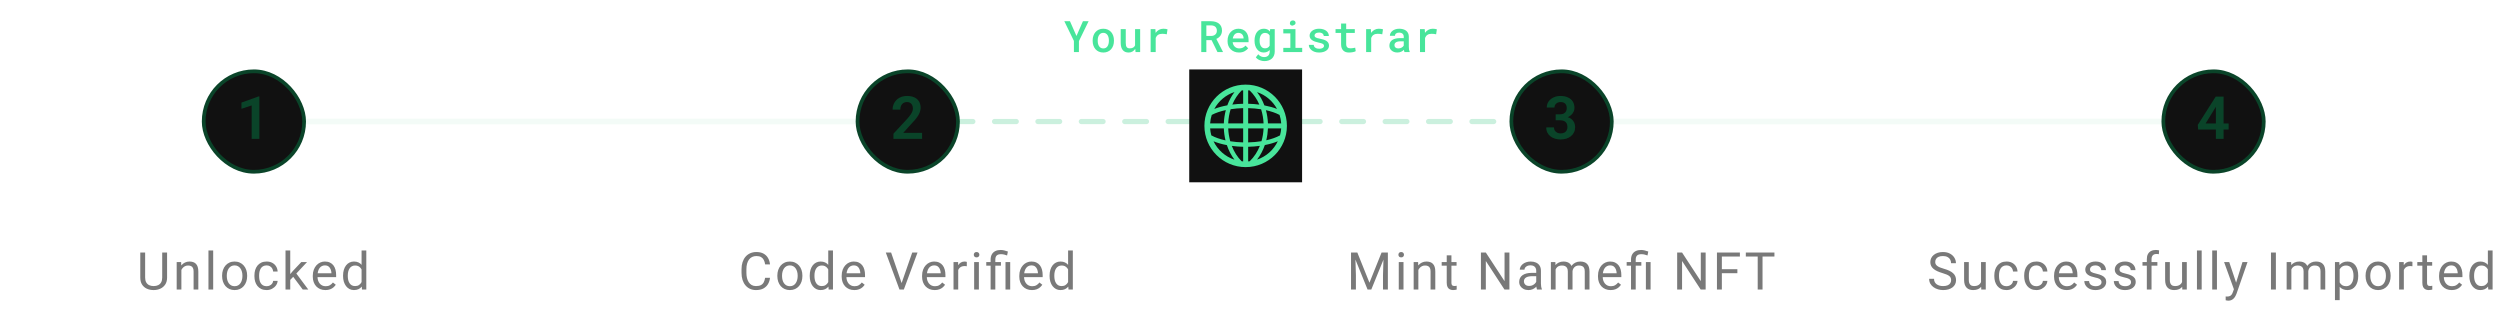<svg width="576" height="72" viewBox="0 0 576 72" fill="none" xmlns="http://www.w3.org/2000/svg">
<path opacity="0.2" d="M58.285 28H215.142" stroke="#C6EEDB" stroke-width="1.286" stroke-linecap="round"/>
<path opacity="0.9" d="M209.145 28H366.002" stroke="#C6EEDB" stroke-width="1.2" stroke-linecap="round" stroke-dasharray="5 5"/>
<path opacity="0.2" d="M360 28H516.857" stroke="#C6EEDB" stroke-width="1.286" stroke-linecap="round"/>
<rect x="46.929" y="16.429" width="23.143" height="23.143" rx="11.571" fill="#111111"/>
<rect x="46.929" y="16.429" width="23.143" height="23.143" rx="11.571" stroke="#0A4429" stroke-width="0.857"/>
<path d="M59.757 22.223V32H57.982V24.292L55.632 25.069V23.636L59.556 22.223H59.757Z" fill="#0A4429"/>
<path d="M37.371 58.183H38.496V63.955C38.496 64.595 38.353 65.128 38.068 65.554C37.783 65.98 37.404 66.3 36.932 66.515C36.463 66.726 35.953 66.832 35.402 66.832C34.824 66.832 34.301 66.726 33.832 66.515C33.367 66.3 32.998 65.98 32.725 65.554C32.455 65.128 32.32 64.595 32.32 63.955V58.183H33.44V63.955C33.44 64.4 33.522 64.767 33.685 65.056C33.85 65.345 34.078 65.56 34.371 65.701C34.668 65.841 35.012 65.912 35.402 65.912C35.797 65.912 36.141 65.841 36.434 65.701C36.73 65.56 36.961 65.345 37.125 65.056C37.289 64.767 37.371 64.4 37.371 63.955V58.183ZM41.791 61.728V66.714H40.707V60.374H41.733L41.791 61.728ZM41.534 63.304L41.082 63.287C41.086 62.853 41.151 62.453 41.276 62.085C41.401 61.714 41.577 61.392 41.803 61.119C42.03 60.845 42.299 60.634 42.612 60.486C42.928 60.334 43.278 60.257 43.66 60.257C43.973 60.257 44.254 60.3 44.504 60.386C44.754 60.468 44.967 60.601 45.143 60.785C45.323 60.968 45.459 61.206 45.553 61.499C45.647 61.789 45.694 62.142 45.694 62.56V66.714H44.604V62.548C44.604 62.216 44.555 61.951 44.457 61.752C44.36 61.548 44.217 61.402 44.03 61.312C43.842 61.218 43.612 61.171 43.338 61.171C43.069 61.171 42.823 61.228 42.6 61.341C42.381 61.455 42.192 61.611 42.032 61.81C41.875 62.009 41.752 62.238 41.663 62.496C41.577 62.749 41.534 63.019 41.534 63.304ZM49.118 57.714V66.714H48.028V57.714H49.118ZM51.171 63.615V63.48C51.171 63.023 51.237 62.599 51.37 62.209C51.503 61.814 51.694 61.472 51.944 61.183C52.194 60.89 52.497 60.664 52.853 60.503C53.208 60.339 53.607 60.257 54.048 60.257C54.493 60.257 54.894 60.339 55.249 60.503C55.609 60.664 55.913 60.89 56.163 61.183C56.417 61.472 56.611 61.814 56.743 62.209C56.876 62.599 56.943 63.023 56.943 63.48V63.615C56.943 64.072 56.876 64.496 56.743 64.886C56.611 65.277 56.417 65.619 56.163 65.912C55.913 66.201 55.611 66.427 55.255 66.591C54.904 66.751 54.505 66.832 54.06 66.832C53.614 66.832 53.214 66.751 52.859 66.591C52.503 66.427 52.198 66.201 51.944 65.912C51.694 65.619 51.503 65.277 51.37 64.886C51.237 64.496 51.171 64.072 51.171 63.615ZM52.255 63.48V63.615C52.255 63.931 52.292 64.23 52.366 64.511C52.441 64.789 52.552 65.035 52.7 65.249C52.853 65.464 53.042 65.634 53.269 65.759C53.495 65.88 53.759 65.941 54.06 65.941C54.357 65.941 54.616 65.88 54.839 65.759C55.066 65.634 55.253 65.464 55.402 65.249C55.55 65.035 55.661 64.789 55.736 64.511C55.814 64.23 55.853 63.931 55.853 63.615V63.48C55.853 63.167 55.814 62.873 55.736 62.595C55.661 62.314 55.548 62.066 55.396 61.851C55.247 61.632 55.06 61.46 54.833 61.335C54.611 61.21 54.349 61.148 54.048 61.148C53.751 61.148 53.489 61.21 53.263 61.335C53.04 61.46 52.853 61.632 52.7 61.851C52.552 62.066 52.441 62.314 52.366 62.595C52.292 62.873 52.255 63.167 52.255 63.48ZM61.439 65.941C61.697 65.941 61.935 65.888 62.154 65.783C62.373 65.677 62.552 65.533 62.693 65.349C62.834 65.162 62.914 64.949 62.933 64.71H63.965C63.945 65.085 63.818 65.435 63.584 65.759C63.353 66.08 63.05 66.339 62.675 66.539C62.3 66.734 61.888 66.832 61.439 66.832C60.962 66.832 60.547 66.748 60.191 66.58C59.84 66.412 59.547 66.181 59.312 65.888C59.082 65.595 58.908 65.259 58.791 64.88C58.677 64.498 58.621 64.093 58.621 63.667V63.421C58.621 62.996 58.677 62.593 58.791 62.214C58.908 61.831 59.082 61.494 59.312 61.201C59.547 60.908 59.84 60.677 60.191 60.509C60.547 60.341 60.962 60.257 61.439 60.257C61.935 60.257 62.369 60.359 62.74 60.562C63.111 60.761 63.402 61.035 63.613 61.382C63.828 61.726 63.945 62.117 63.965 62.554H62.933C62.914 62.292 62.84 62.056 62.711 61.845C62.586 61.634 62.414 61.466 62.195 61.341C61.98 61.212 61.728 61.148 61.439 61.148C61.107 61.148 60.828 61.214 60.601 61.347C60.379 61.476 60.201 61.652 60.068 61.874C59.939 62.093 59.845 62.337 59.787 62.607C59.732 62.873 59.705 63.144 59.705 63.421V63.667C59.705 63.945 59.732 64.218 59.787 64.488C59.841 64.757 59.933 65.001 60.062 65.22C60.195 65.439 60.373 65.615 60.595 65.748C60.822 65.876 61.103 65.941 61.439 65.941ZM66.873 57.714V66.714H65.783V57.714H66.873ZM70.746 60.374L67.981 63.334L66.434 64.939L66.346 63.785L67.453 62.46L69.422 60.374H70.746ZM69.756 66.714L67.494 63.691L68.057 62.724L71.033 66.714H69.756ZM74.979 66.832C74.537 66.832 74.137 66.757 73.778 66.609C73.422 66.457 73.116 66.244 72.858 65.97C72.604 65.697 72.409 65.373 72.272 64.998C72.135 64.623 72.067 64.212 72.067 63.767V63.521C72.067 63.005 72.143 62.546 72.295 62.144C72.448 61.738 72.655 61.394 72.916 61.113C73.178 60.831 73.475 60.619 73.807 60.474C74.139 60.33 74.483 60.257 74.838 60.257C75.291 60.257 75.682 60.335 76.01 60.492C76.342 60.648 76.614 60.867 76.825 61.148C77.035 61.425 77.192 61.753 77.293 62.132C77.395 62.507 77.446 62.917 77.446 63.363V63.849H72.711V62.964H76.362V62.882C76.346 62.601 76.287 62.328 76.186 62.062C76.088 61.796 75.932 61.578 75.717 61.406C75.502 61.234 75.209 61.148 74.838 61.148C74.592 61.148 74.366 61.201 74.159 61.306C73.952 61.408 73.774 61.56 73.625 61.763C73.477 61.966 73.362 62.214 73.28 62.507C73.198 62.8 73.157 63.138 73.157 63.521V63.767C73.157 64.068 73.198 64.351 73.28 64.617C73.366 64.878 73.489 65.109 73.649 65.308C73.813 65.507 74.01 65.664 74.241 65.777C74.475 65.89 74.741 65.947 75.037 65.947C75.42 65.947 75.745 65.869 76.01 65.712C76.276 65.556 76.508 65.347 76.707 65.085L77.364 65.607C77.227 65.814 77.053 66.011 76.842 66.199C76.631 66.386 76.371 66.539 76.063 66.656C75.758 66.773 75.397 66.832 74.979 66.832ZM83.307 65.484V57.714H84.397V66.714H83.401L83.307 65.484ZM79.042 63.615V63.492C79.042 63.007 79.1 62.568 79.218 62.173C79.339 61.775 79.509 61.433 79.727 61.148C79.95 60.863 80.214 60.644 80.518 60.492C80.827 60.335 81.171 60.257 81.55 60.257C81.948 60.257 82.296 60.328 82.593 60.468C82.893 60.605 83.147 60.806 83.354 61.072C83.565 61.334 83.731 61.65 83.852 62.021C83.973 62.392 84.057 62.812 84.104 63.281V63.82C84.061 64.285 83.977 64.703 83.852 65.074C83.731 65.445 83.565 65.761 83.354 66.023C83.147 66.285 82.893 66.486 82.593 66.626C82.292 66.763 81.94 66.832 81.538 66.832C81.167 66.832 80.827 66.751 80.518 66.591C80.214 66.431 79.95 66.207 79.727 65.918C79.509 65.628 79.339 65.289 79.218 64.898C79.1 64.503 79.042 64.076 79.042 63.615ZM80.132 63.492V63.615C80.132 63.931 80.163 64.228 80.225 64.505C80.292 64.783 80.393 65.027 80.53 65.238C80.667 65.449 80.841 65.615 81.052 65.736C81.263 65.853 81.514 65.912 81.807 65.912C82.167 65.912 82.462 65.835 82.692 65.683C82.927 65.531 83.114 65.33 83.255 65.08C83.395 64.83 83.505 64.558 83.583 64.265V62.853C83.536 62.638 83.468 62.431 83.378 62.232C83.292 62.029 83.178 61.849 83.038 61.693C82.901 61.533 82.731 61.406 82.528 61.312C82.329 61.218 82.093 61.171 81.819 61.171C81.522 61.171 81.266 61.234 81.052 61.359C80.841 61.48 80.667 61.648 80.53 61.863C80.393 62.074 80.292 62.32 80.225 62.601C80.163 62.878 80.132 63.175 80.132 63.492Z" fill="#797979"/>
<rect x="197.573" y="16.429" width="23.143" height="23.143" rx="11.571" fill="#111111"/>
<rect x="197.573" y="16.429" width="23.143" height="23.143" rx="11.571" stroke="#0A4429" stroke-width="0.857"/>
<path d="M212.45 30.607V32H205.848V30.808L209.015 27.386C209.345 27.011 209.607 26.685 209.799 26.409C209.991 26.132 210.127 25.882 210.207 25.659C210.292 25.431 210.334 25.214 210.334 25.009C210.334 24.71 210.281 24.449 210.174 24.225C210.066 23.998 209.91 23.821 209.705 23.696C209.504 23.571 209.256 23.509 208.961 23.509C208.636 23.509 208.357 23.585 208.124 23.737C207.897 23.884 207.723 24.089 207.602 24.353C207.486 24.616 207.428 24.917 207.428 25.257H205.653C205.653 24.681 205.787 24.156 206.055 23.683C206.323 23.205 206.707 22.824 207.207 22.538C207.707 22.252 208.301 22.109 208.988 22.109C209.658 22.109 210.225 22.221 210.689 22.444C211.153 22.663 211.506 22.975 211.747 23.382C211.988 23.788 212.109 24.272 212.109 24.835C212.109 25.147 212.057 25.455 211.955 25.759C211.852 26.062 211.707 26.364 211.52 26.663C211.336 26.958 211.118 27.257 210.863 27.56C210.609 27.864 210.325 28.174 210.013 28.491L208.111 30.607H212.45Z" fill="#0A4429"/>
<path d="M176.285 64.001H177.41C177.352 64.54 177.197 65.023 176.947 65.449C176.697 65.874 176.344 66.212 175.887 66.462C175.43 66.709 174.859 66.832 174.176 66.832C173.676 66.832 173.221 66.738 172.811 66.55C172.404 66.363 172.055 66.097 171.762 65.753C171.469 65.406 171.242 64.99 171.082 64.505C170.926 64.017 170.848 63.474 170.848 62.877V62.027C170.848 61.429 170.926 60.888 171.082 60.404C171.242 59.916 171.471 59.498 171.768 59.15C172.068 58.802 172.43 58.535 172.852 58.347C173.273 58.16 173.748 58.066 174.275 58.066C174.92 58.066 175.465 58.187 175.91 58.429C176.355 58.671 176.701 59.007 176.947 59.437C177.197 59.863 177.352 60.357 177.41 60.919H176.285C176.23 60.521 176.129 60.179 175.98 59.894C175.832 59.605 175.621 59.382 175.348 59.226C175.074 59.07 174.717 58.992 174.275 58.992C173.896 58.992 173.562 59.064 173.273 59.209C172.988 59.353 172.748 59.558 172.553 59.824C172.361 60.089 172.217 60.408 172.119 60.779C172.021 61.15 171.973 61.562 171.973 62.015V62.877C171.973 63.294 172.016 63.687 172.102 64.054C172.191 64.421 172.326 64.744 172.506 65.021C172.686 65.298 172.914 65.517 173.191 65.677C173.469 65.834 173.797 65.912 174.176 65.912C174.656 65.912 175.039 65.835 175.324 65.683C175.609 65.531 175.824 65.312 175.969 65.027C176.117 64.742 176.223 64.4 176.285 64.001ZM179.1 63.615V63.48C179.1 63.023 179.166 62.599 179.299 62.209C179.432 61.814 179.623 61.472 179.873 61.183C180.123 60.89 180.426 60.664 180.782 60.503C181.137 60.339 181.536 60.257 181.977 60.257C182.422 60.257 182.823 60.339 183.178 60.503C183.538 60.664 183.842 60.89 184.092 61.183C184.346 61.472 184.539 61.814 184.672 62.209C184.805 62.599 184.871 63.023 184.871 63.48V63.615C184.871 64.072 184.805 64.496 184.672 64.886C184.539 65.277 184.346 65.619 184.092 65.912C183.842 66.201 183.539 66.427 183.184 66.591C182.832 66.751 182.434 66.832 181.989 66.832C181.543 66.832 181.143 66.751 180.788 66.591C180.432 66.427 180.127 66.201 179.873 65.912C179.623 65.619 179.432 65.277 179.299 64.886C179.166 64.496 179.1 64.072 179.1 63.615ZM180.184 63.48V63.615C180.184 63.931 180.221 64.23 180.295 64.511C180.37 64.789 180.481 65.035 180.629 65.249C180.782 65.464 180.971 65.634 181.198 65.759C181.424 65.88 181.688 65.941 181.989 65.941C182.286 65.941 182.545 65.88 182.768 65.759C182.995 65.634 183.182 65.464 183.33 65.249C183.479 65.035 183.59 64.789 183.664 64.511C183.743 64.23 183.782 63.931 183.782 63.615V63.48C183.782 63.167 183.743 62.873 183.664 62.595C183.59 62.314 183.477 62.066 183.325 61.851C183.176 61.632 182.989 61.46 182.762 61.335C182.539 61.21 182.278 61.148 181.977 61.148C181.68 61.148 181.418 61.21 181.192 61.335C180.969 61.46 180.782 61.632 180.629 61.851C180.481 62.066 180.37 62.314 180.295 62.595C180.221 62.873 180.184 63.167 180.184 63.48ZM190.827 65.484V57.714H191.917V66.714H190.921L190.827 65.484ZM186.561 63.615V63.492C186.561 63.007 186.62 62.568 186.737 62.173C186.858 61.775 187.028 61.433 187.247 61.148C187.47 60.863 187.733 60.644 188.038 60.492C188.346 60.335 188.69 60.257 189.069 60.257C189.468 60.257 189.815 60.328 190.112 60.468C190.413 60.605 190.667 60.806 190.874 61.072C191.085 61.334 191.251 61.65 191.372 62.021C191.493 62.392 191.577 62.812 191.624 63.281V63.82C191.581 64.285 191.497 64.703 191.372 65.074C191.251 65.445 191.085 65.761 190.874 66.023C190.667 66.285 190.413 66.486 190.112 66.626C189.811 66.763 189.46 66.832 189.057 66.832C188.686 66.832 188.346 66.751 188.038 66.591C187.733 66.431 187.47 66.207 187.247 65.918C187.028 65.628 186.858 65.289 186.737 64.898C186.62 64.503 186.561 64.076 186.561 63.615ZM187.651 63.492V63.615C187.651 63.931 187.682 64.228 187.745 64.505C187.811 64.783 187.913 65.027 188.05 65.238C188.186 65.449 188.36 65.615 188.571 65.736C188.782 65.853 189.034 65.912 189.327 65.912C189.686 65.912 189.981 65.835 190.212 65.683C190.446 65.531 190.634 65.33 190.774 65.08C190.915 64.83 191.024 64.558 191.102 64.265V62.853C191.055 62.638 190.987 62.431 190.897 62.232C190.811 62.029 190.698 61.849 190.557 61.693C190.421 61.533 190.251 61.406 190.048 61.312C189.848 61.218 189.612 61.171 189.339 61.171C189.042 61.171 188.786 61.234 188.571 61.359C188.36 61.48 188.186 61.648 188.05 61.863C187.913 62.074 187.811 62.32 187.745 62.601C187.682 62.878 187.651 63.175 187.651 63.492ZM196.835 66.832C196.394 66.832 195.993 66.757 195.634 66.609C195.279 66.457 194.972 66.244 194.714 65.97C194.46 65.697 194.265 65.373 194.128 64.998C193.991 64.623 193.923 64.212 193.923 63.767V63.521C193.923 63.005 193.999 62.546 194.152 62.144C194.304 61.738 194.511 61.394 194.773 61.113C195.034 60.831 195.331 60.619 195.663 60.474C195.995 60.33 196.339 60.257 196.695 60.257C197.148 60.257 197.538 60.335 197.866 60.492C198.198 60.648 198.47 60.867 198.681 61.148C198.892 61.425 199.048 61.753 199.15 62.132C199.251 62.507 199.302 62.917 199.302 63.363V63.849H194.568V62.964H198.218V62.882C198.202 62.601 198.144 62.328 198.042 62.062C197.945 61.796 197.788 61.578 197.573 61.406C197.359 61.234 197.066 61.148 196.695 61.148C196.448 61.148 196.222 61.201 196.015 61.306C195.808 61.408 195.63 61.56 195.482 61.763C195.333 61.966 195.218 62.214 195.136 62.507C195.054 62.8 195.013 63.138 195.013 63.521V63.767C195.013 64.068 195.054 64.351 195.136 64.617C195.222 64.878 195.345 65.109 195.505 65.308C195.669 65.507 195.866 65.664 196.097 65.777C196.331 65.89 196.597 65.947 196.894 65.947C197.277 65.947 197.601 65.869 197.866 65.712C198.132 65.556 198.364 65.347 198.564 65.085L199.22 65.607C199.083 65.814 198.909 66.011 198.698 66.199C198.487 66.386 198.228 66.539 197.919 66.656C197.614 66.773 197.253 66.832 196.835 66.832ZM207.662 65.419L210.176 58.183H211.4L208.242 66.714H207.369L207.662 65.419ZM205.312 58.183L207.803 65.419L208.113 66.714H207.24L204.088 58.183H205.312ZM215.358 66.832C214.916 66.832 214.516 66.757 214.157 66.609C213.801 66.457 213.495 66.244 213.237 65.97C212.983 65.697 212.787 65.373 212.651 64.998C212.514 64.623 212.446 64.212 212.446 63.767V63.521C212.446 63.005 212.522 62.546 212.674 62.144C212.827 61.738 213.034 61.394 213.295 61.113C213.557 60.831 213.854 60.619 214.186 60.474C214.518 60.33 214.862 60.257 215.217 60.257C215.67 60.257 216.061 60.335 216.389 60.492C216.721 60.648 216.993 60.867 217.204 61.148C217.414 61.425 217.571 61.753 217.672 62.132C217.774 62.507 217.825 62.917 217.825 63.363V63.849H213.09V62.964H216.741V62.882C216.725 62.601 216.666 62.328 216.565 62.062C216.467 61.796 216.311 61.578 216.096 61.406C215.881 61.234 215.588 61.148 215.217 61.148C214.971 61.148 214.745 61.201 214.537 61.306C214.33 61.408 214.153 61.56 214.004 61.763C213.856 61.966 213.741 62.214 213.659 62.507C213.577 62.8 213.536 63.138 213.536 63.521V63.767C213.536 64.068 213.577 64.351 213.659 64.617C213.745 64.878 213.868 65.109 214.028 65.308C214.192 65.507 214.389 65.664 214.62 65.777C214.854 65.89 215.12 65.947 215.416 65.947C215.799 65.947 216.123 65.869 216.389 65.712C216.655 65.556 216.887 65.347 217.086 65.085L217.743 65.607C217.606 65.814 217.432 66.011 217.221 66.199C217.01 66.386 216.75 66.539 216.442 66.656C216.137 66.773 215.776 66.832 215.358 66.832ZM220.774 61.371V66.714H219.69V60.374H220.745L220.774 61.371ZM222.755 60.339L222.749 61.347C222.659 61.328 222.573 61.316 222.491 61.312C222.413 61.304 222.323 61.3 222.221 61.3C221.971 61.3 221.751 61.339 221.559 61.417C221.368 61.496 221.206 61.605 221.073 61.746C220.94 61.886 220.835 62.054 220.757 62.249C220.682 62.441 220.634 62.652 220.61 62.882L220.305 63.058C220.305 62.675 220.343 62.316 220.417 61.98C220.495 61.644 220.614 61.347 220.774 61.089C220.934 60.828 221.138 60.624 221.384 60.48C221.634 60.331 221.93 60.257 222.274 60.257C222.352 60.257 222.442 60.267 222.544 60.287C222.645 60.302 222.716 60.32 222.755 60.339ZM225.534 60.374V66.714H224.445V60.374H225.534ZM224.362 58.693C224.362 58.517 224.415 58.369 224.521 58.248C224.63 58.127 224.79 58.066 225.001 58.066C225.208 58.066 225.366 58.127 225.476 58.248C225.589 58.369 225.646 58.517 225.646 58.693C225.646 58.861 225.589 59.005 225.476 59.127C225.366 59.244 225.208 59.302 225.001 59.302C224.79 59.302 224.63 59.244 224.521 59.127C224.415 59.005 224.362 58.861 224.362 58.693ZM229.322 66.714H228.238V59.824C228.238 59.343 228.332 58.937 228.519 58.605C228.707 58.273 228.974 58.021 229.322 57.849C229.67 57.677 230.082 57.591 230.558 57.591C230.839 57.591 231.115 57.627 231.384 57.697C231.654 57.763 231.931 57.847 232.216 57.949L232.035 58.863C231.855 58.792 231.646 58.726 231.408 58.664C231.173 58.597 230.916 58.564 230.634 58.564C230.17 58.564 229.834 58.669 229.627 58.88C229.423 59.087 229.322 59.402 229.322 59.824V66.714ZM230.617 60.374V61.206H227.236V60.374H230.617ZM232.75 60.374V66.714H231.666V60.374H232.75ZM237.762 66.832C237.32 66.832 236.92 66.757 236.561 66.609C236.205 66.457 235.898 66.244 235.641 65.97C235.387 65.697 235.191 65.373 235.055 64.998C234.918 64.623 234.85 64.212 234.85 63.767V63.521C234.85 63.005 234.926 62.546 235.078 62.144C235.23 61.738 235.438 61.394 235.699 61.113C235.961 60.831 236.258 60.619 236.59 60.474C236.922 60.33 237.266 60.257 237.621 60.257C238.074 60.257 238.465 60.335 238.793 60.492C239.125 60.648 239.396 60.867 239.607 61.148C239.818 61.425 239.975 61.753 240.076 62.132C240.178 62.507 240.229 62.917 240.229 63.363V63.849H235.494V62.964H239.145V62.882C239.129 62.601 239.07 62.328 238.969 62.062C238.871 61.796 238.715 61.578 238.5 61.406C238.285 61.234 237.992 61.148 237.621 61.148C237.375 61.148 237.148 61.201 236.941 61.306C236.734 61.408 236.557 61.56 236.408 61.763C236.26 61.966 236.145 62.214 236.062 62.507C235.98 62.8 235.939 63.138 235.939 63.521V63.767C235.939 64.068 235.98 64.351 236.062 64.617C236.148 64.878 236.271 65.109 236.432 65.308C236.596 65.507 236.793 65.664 237.023 65.777C237.258 65.89 237.523 65.947 237.82 65.947C238.203 65.947 238.527 65.869 238.793 65.712C239.059 65.556 239.291 65.347 239.49 65.085L240.146 65.607C240.01 65.814 239.836 66.011 239.625 66.199C239.414 66.386 239.154 66.539 238.846 66.656C238.541 66.773 238.18 66.832 237.762 66.832ZM246.09 65.484V57.714H247.18V66.714H246.184L246.09 65.484ZM241.825 63.615V63.492C241.825 63.007 241.883 62.568 242 62.173C242.121 61.775 242.291 61.433 242.51 61.148C242.733 60.863 242.996 60.644 243.301 60.492C243.61 60.335 243.954 60.257 244.332 60.257C244.731 60.257 245.079 60.328 245.375 60.468C245.676 60.605 245.93 60.806 246.137 61.072C246.348 61.334 246.514 61.65 246.635 62.021C246.756 62.392 246.84 62.812 246.887 63.281V63.82C246.844 64.285 246.76 64.703 246.635 65.074C246.514 65.445 246.348 65.761 246.137 66.023C245.93 66.285 245.676 66.486 245.375 66.626C245.075 66.763 244.723 66.832 244.321 66.832C243.95 66.832 243.61 66.751 243.301 66.591C242.996 66.431 242.733 66.207 242.51 65.918C242.291 65.628 242.121 65.289 242 64.898C241.883 64.503 241.825 64.076 241.825 63.615ZM242.914 63.492V63.615C242.914 63.931 242.946 64.228 243.008 64.505C243.075 64.783 243.176 65.027 243.313 65.238C243.45 65.449 243.623 65.615 243.834 65.736C244.045 65.853 244.297 65.912 244.59 65.912C244.95 65.912 245.245 65.835 245.475 65.683C245.709 65.531 245.897 65.33 246.037 65.08C246.178 64.83 246.287 64.558 246.366 64.265V62.853C246.319 62.638 246.25 62.431 246.161 62.232C246.075 62.029 245.961 61.849 245.821 61.693C245.684 61.533 245.514 61.406 245.311 61.312C245.112 61.218 244.875 61.171 244.602 61.171C244.305 61.171 244.049 61.234 243.834 61.359C243.623 61.48 243.45 61.648 243.313 61.863C243.176 62.074 243.075 62.32 243.008 62.601C242.946 62.878 242.914 63.175 242.914 63.492Z" fill="#797979"/>
<rect x="348.214" y="16.429" width="23.143" height="23.143" rx="11.571" fill="#111111"/>
<rect x="348.214" y="16.429" width="23.143" height="23.143" rx="11.571" stroke="#0A4429" stroke-width="0.857"/>
<path d="M358.424 26.341H359.421C359.774 26.341 360.064 26.281 360.292 26.161C360.524 26.036 360.696 25.866 360.807 25.652C360.924 25.433 360.982 25.181 360.982 24.895C360.982 24.614 360.93 24.37 360.828 24.165C360.725 23.955 360.569 23.795 360.359 23.683C360.153 23.567 359.89 23.509 359.569 23.509C359.31 23.509 359.071 23.56 358.852 23.663C358.638 23.766 358.466 23.913 358.336 24.105C358.211 24.292 358.149 24.518 358.149 24.781H356.374C356.374 24.255 356.513 23.792 356.79 23.395C357.071 22.993 357.45 22.679 357.928 22.451C358.406 22.223 358.939 22.109 359.528 22.109C360.171 22.109 360.734 22.216 361.216 22.431C361.703 22.641 362.08 22.951 362.348 23.362C362.62 23.772 362.756 24.281 362.756 24.888C362.756 25.179 362.687 25.469 362.549 25.759C362.415 26.045 362.216 26.304 361.953 26.536C361.694 26.763 361.374 26.949 360.995 27.091C360.62 27.23 360.189 27.299 359.703 27.299H358.424V26.341ZM358.424 27.708V26.763H359.703C360.252 26.763 360.727 26.828 361.129 26.958C361.535 27.083 361.87 27.261 362.133 27.493C362.397 27.721 362.591 27.987 362.716 28.29C362.845 28.594 362.91 28.92 362.91 29.268C362.91 29.723 362.825 30.13 362.656 30.487C362.486 30.839 362.247 31.138 361.939 31.384C361.636 31.63 361.278 31.817 360.868 31.946C360.457 32.071 360.013 32.134 359.535 32.134C359.12 32.134 358.716 32.078 358.323 31.966C357.935 31.85 357.584 31.679 357.272 31.451C356.959 31.219 356.711 30.929 356.528 30.58C356.345 30.228 356.254 29.819 356.254 29.355H358.028C358.028 29.623 358.093 29.862 358.223 30.071C358.357 30.281 358.54 30.446 358.772 30.567C359.008 30.683 359.274 30.741 359.569 30.741C359.895 30.741 360.174 30.683 360.406 30.567C360.642 30.446 360.823 30.277 360.948 30.058C361.073 29.835 361.136 29.569 361.136 29.261C361.136 28.895 361.066 28.598 360.928 28.37C360.79 28.143 360.591 27.975 360.332 27.868C360.078 27.761 359.774 27.708 359.421 27.708H358.424Z" fill="#0A4429"/>
<path d="M311.633 58.183H312.729L315.523 65.138L318.312 58.183H319.414L315.945 66.714H315.09L311.633 58.183ZM311.275 58.183H312.242L312.4 63.386V66.714H311.275V58.183ZM318.799 58.183H319.766V66.714H318.641V63.386L318.799 58.183ZM323.366 60.374V66.714H322.276V60.374H323.366ZM322.194 58.693C322.194 58.517 322.246 58.369 322.352 58.248C322.461 58.127 322.621 58.066 322.832 58.066C323.039 58.066 323.198 58.127 323.307 58.248C323.42 58.369 323.477 58.517 323.477 58.693C323.477 58.861 323.42 59.005 323.307 59.127C323.198 59.244 323.039 59.302 322.832 59.302C322.621 59.302 322.461 59.244 322.352 59.127C322.246 59.005 322.194 58.861 322.194 58.693ZM326.79 61.728V66.714H325.706V60.374H326.731L326.79 61.728ZM326.532 63.304L326.081 63.287C326.085 62.853 326.149 62.453 326.274 62.085C326.399 61.714 326.575 61.392 326.802 61.119C327.028 60.845 327.298 60.634 327.61 60.486C327.927 60.334 328.276 60.257 328.659 60.257C328.971 60.257 329.253 60.3 329.503 60.386C329.753 60.468 329.966 60.601 330.141 60.785C330.321 60.968 330.458 61.206 330.552 61.499C330.645 61.789 330.692 62.142 330.692 62.56V66.714H329.602V62.548C329.602 62.216 329.554 61.951 329.456 61.752C329.358 61.548 329.216 61.402 329.028 61.312C328.841 61.218 328.61 61.171 328.337 61.171C328.067 61.171 327.821 61.228 327.598 61.341C327.38 61.455 327.19 61.611 327.03 61.81C326.874 62.009 326.751 62.238 326.661 62.496C326.575 62.749 326.532 63.019 326.532 63.304ZM335.593 60.374V61.206H332.165V60.374H335.593ZM333.325 58.834H334.409V65.144C334.409 65.359 334.443 65.521 334.509 65.63C334.575 65.74 334.661 65.812 334.767 65.847C334.872 65.882 334.986 65.9 335.107 65.9C335.196 65.9 335.29 65.892 335.388 65.876C335.489 65.857 335.566 65.841 335.616 65.83L335.622 66.714C335.536 66.742 335.423 66.767 335.282 66.79C335.146 66.818 334.98 66.832 334.784 66.832C334.519 66.832 334.275 66.779 334.052 66.673C333.829 66.568 333.652 66.392 333.519 66.146C333.39 65.896 333.325 65.56 333.325 65.138V58.834ZM347.768 58.183V66.714H346.631L342.336 60.134V66.714H341.205V58.183H342.336L346.648 64.781V58.183H347.768ZM353.946 65.63V62.367C353.946 62.117 353.895 61.9 353.793 61.716C353.696 61.529 353.547 61.384 353.348 61.283C353.149 61.181 352.903 61.13 352.61 61.13C352.336 61.13 352.096 61.177 351.889 61.271C351.686 61.365 351.526 61.488 351.409 61.64C351.295 61.792 351.239 61.956 351.239 62.132H350.155C350.155 61.906 350.213 61.681 350.33 61.459C350.448 61.236 350.616 61.035 350.834 60.855C351.057 60.671 351.323 60.527 351.631 60.421C351.944 60.312 352.291 60.257 352.674 60.257C353.135 60.257 353.541 60.335 353.893 60.492C354.248 60.648 354.526 60.884 354.725 61.201C354.928 61.513 355.03 61.906 355.03 62.378V65.332C355.03 65.543 355.047 65.767 355.082 66.005C355.121 66.244 355.178 66.449 355.252 66.621V66.714H354.121C354.067 66.589 354.024 66.423 353.993 66.216C353.961 66.005 353.946 65.81 353.946 65.63ZM354.133 62.871L354.145 63.632H353.049C352.741 63.632 352.465 63.658 352.223 63.709C351.981 63.755 351.778 63.828 351.614 63.925C351.45 64.023 351.325 64.146 351.239 64.294C351.153 64.439 351.11 64.609 351.11 64.804C351.11 65.003 351.155 65.185 351.245 65.349C351.334 65.513 351.469 65.644 351.649 65.742C351.832 65.835 352.057 65.882 352.323 65.882C352.655 65.882 352.948 65.812 353.202 65.671C353.455 65.531 353.657 65.359 353.805 65.156C353.957 64.953 354.039 64.755 354.051 64.564L354.514 65.085C354.487 65.249 354.412 65.431 354.291 65.63C354.17 65.83 354.008 66.021 353.805 66.205C353.606 66.384 353.368 66.535 353.09 66.656C352.817 66.773 352.508 66.832 352.164 66.832C351.735 66.832 351.358 66.748 351.034 66.58C350.713 66.412 350.463 66.187 350.284 65.906C350.108 65.621 350.02 65.302 350.02 64.951C350.02 64.611 350.086 64.312 350.219 64.054C350.352 63.792 350.543 63.576 350.793 63.404C351.043 63.228 351.344 63.095 351.696 63.005C352.047 62.916 352.44 62.871 352.873 62.871H354.133ZM358.413 61.634V66.714H357.323V60.374H358.354L358.413 61.634ZM358.19 63.304L357.686 63.287C357.69 62.853 357.747 62.453 357.856 62.085C357.966 61.714 358.128 61.392 358.343 61.119C358.557 60.845 358.825 60.634 359.145 60.486C359.466 60.334 359.837 60.257 360.259 60.257C360.555 60.257 360.829 60.3 361.079 60.386C361.329 60.468 361.546 60.599 361.729 60.779C361.913 60.959 362.055 61.189 362.157 61.47C362.259 61.752 362.309 62.091 362.309 62.49V66.714H361.225V62.542C361.225 62.21 361.169 61.945 361.055 61.746C360.946 61.546 360.79 61.402 360.587 61.312C360.384 61.218 360.145 61.171 359.872 61.171C359.552 61.171 359.284 61.228 359.069 61.341C358.854 61.455 358.682 61.611 358.554 61.81C358.425 62.009 358.331 62.238 358.272 62.496C358.218 62.749 358.19 63.019 358.19 63.304ZM362.298 62.706L361.571 62.929C361.575 62.581 361.632 62.248 361.741 61.927C361.854 61.607 362.016 61.322 362.227 61.072C362.442 60.822 362.706 60.624 363.018 60.48C363.331 60.331 363.688 60.257 364.091 60.257C364.43 60.257 364.731 60.302 364.993 60.392C365.259 60.482 365.481 60.621 365.661 60.808C365.845 60.992 365.983 61.228 366.077 61.517C366.171 61.806 366.218 62.15 366.218 62.548V66.714H365.128V62.537C365.128 62.181 365.071 61.906 364.958 61.71C364.848 61.511 364.692 61.373 364.489 61.294C364.29 61.212 364.052 61.171 363.774 61.171C363.536 61.171 363.325 61.212 363.141 61.294C362.958 61.377 362.804 61.49 362.679 61.634C362.554 61.775 362.458 61.937 362.391 62.121C362.329 62.304 362.298 62.499 362.298 62.706ZM371.089 66.832C370.648 66.832 370.247 66.757 369.888 66.609C369.532 66.457 369.226 66.244 368.968 65.97C368.714 65.697 368.519 65.373 368.382 64.998C368.245 64.623 368.177 64.212 368.177 63.767V63.521C368.177 63.005 368.253 62.546 368.405 62.144C368.558 61.738 368.765 61.394 369.027 61.113C369.288 60.831 369.585 60.619 369.917 60.474C370.249 60.33 370.593 60.257 370.948 60.257C371.402 60.257 371.792 60.335 372.12 60.492C372.452 60.648 372.724 60.867 372.935 61.148C373.146 61.425 373.302 61.753 373.404 62.132C373.505 62.507 373.556 62.917 373.556 63.363V63.849H368.821V62.964H372.472V62.882C372.456 62.601 372.398 62.328 372.296 62.062C372.198 61.796 372.042 61.578 371.827 61.406C371.612 61.234 371.32 61.148 370.948 61.148C370.702 61.148 370.476 61.201 370.269 61.306C370.062 61.408 369.884 61.56 369.736 61.763C369.587 61.966 369.472 62.214 369.39 62.507C369.308 62.8 369.267 63.138 369.267 63.521V63.767C369.267 64.068 369.308 64.351 369.39 64.617C369.476 64.878 369.599 65.109 369.759 65.308C369.923 65.507 370.12 65.664 370.351 65.777C370.585 65.89 370.851 65.947 371.148 65.947C371.53 65.947 371.855 65.869 372.12 65.712C372.386 65.556 372.618 65.347 372.818 65.085L373.474 65.607C373.337 65.814 373.163 66.011 372.952 66.199C372.741 66.386 372.482 66.539 372.173 66.656C371.868 66.773 371.507 66.832 371.089 66.832ZM376.869 66.714H375.785V59.824C375.785 59.343 375.879 58.937 376.066 58.605C376.254 58.273 376.521 58.021 376.869 57.849C377.216 57.677 377.629 57.591 378.105 57.591C378.386 57.591 378.662 57.627 378.931 57.697C379.201 57.763 379.478 57.847 379.763 57.949L379.582 58.863C379.402 58.792 379.193 58.726 378.955 58.664C378.72 58.597 378.463 58.564 378.181 58.564C377.716 58.564 377.38 58.669 377.173 58.88C376.97 59.087 376.869 59.402 376.869 59.824V66.714ZM378.164 60.374V61.206H374.783V60.374H378.164ZM380.296 60.374V66.714H379.213V60.374H380.296ZM392.981 58.183V66.714H391.844L387.549 60.134V66.714H386.418V58.183H387.549L391.862 64.781V58.183H392.981ZM396.716 58.183V66.714H395.585V58.183H396.716ZM400.29 62.021V62.947H396.47V62.021H400.29ZM400.87 58.183V59.109H396.47V58.183H400.87ZM406.087 58.183V66.714H404.974V58.183H406.087ZM408.829 58.183V59.109H402.238V58.183H408.829Z" fill="#797979"/>
<rect x="498.429" y="16.429" width="23.143" height="23.143" rx="11.571" fill="#111111"/>
<rect x="498.429" y="16.429" width="23.143" height="23.143" rx="11.571" stroke="#0A4429" stroke-width="0.857"/>
<path d="M513.473 28.444V29.837H506.449L506.375 28.766L510.507 22.25H511.92L510.393 24.841L508.176 28.444H513.473ZM512.315 22.25V32H510.54V22.25H512.315Z" fill="#0A4429"/>
<path d="M449.537 64.558C449.537 64.359 449.506 64.183 449.443 64.031C449.385 63.874 449.279 63.734 449.127 63.609C448.979 63.484 448.771 63.365 448.506 63.252C448.244 63.138 447.912 63.023 447.51 62.906C447.088 62.781 446.707 62.642 446.367 62.49C446.027 62.334 445.736 62.156 445.494 61.956C445.252 61.757 445.066 61.529 444.938 61.271C444.809 61.013 444.744 60.718 444.744 60.386C444.744 60.054 444.812 59.748 444.949 59.466C445.086 59.185 445.281 58.941 445.535 58.734C445.793 58.523 446.1 58.359 446.455 58.242C446.811 58.124 447.207 58.066 447.645 58.066C448.285 58.066 448.828 58.189 449.273 58.435C449.723 58.677 450.064 58.996 450.299 59.39C450.533 59.781 450.65 60.199 450.65 60.644H449.525C449.525 60.324 449.457 60.041 449.32 59.794C449.184 59.544 448.977 59.349 448.699 59.209C448.422 59.064 448.07 58.992 447.645 58.992C447.242 58.992 446.91 59.052 446.648 59.173C446.387 59.294 446.191 59.459 446.062 59.666C445.938 59.873 445.875 60.109 445.875 60.374C445.875 60.554 445.912 60.718 445.986 60.867C446.064 61.011 446.184 61.146 446.344 61.271C446.508 61.396 446.715 61.511 446.965 61.617C447.219 61.722 447.521 61.824 447.873 61.921C448.357 62.058 448.775 62.21 449.127 62.378C449.479 62.546 449.768 62.736 449.994 62.947C450.225 63.154 450.395 63.39 450.504 63.656C450.617 63.917 450.674 64.214 450.674 64.546C450.674 64.894 450.604 65.209 450.463 65.49C450.322 65.771 450.121 66.011 449.859 66.21C449.598 66.41 449.283 66.564 448.916 66.673C448.553 66.779 448.146 66.832 447.697 66.832C447.303 66.832 446.914 66.777 446.531 66.668C446.152 66.558 445.807 66.394 445.494 66.175C445.186 65.957 444.938 65.687 444.75 65.367C444.566 65.043 444.475 64.668 444.475 64.242H445.6C445.6 64.535 445.656 64.787 445.77 64.998C445.883 65.205 446.037 65.376 446.232 65.513C446.432 65.65 446.656 65.751 446.906 65.818C447.16 65.88 447.424 65.912 447.697 65.912C448.092 65.912 448.426 65.857 448.699 65.748C448.973 65.638 449.18 65.482 449.32 65.279C449.465 65.076 449.537 64.835 449.537 64.558ZM456.43 65.249V60.374H457.52V66.714H456.483L456.43 65.249ZM456.635 63.914L457.086 63.902C457.086 64.324 457.041 64.714 456.952 65.074C456.866 65.429 456.725 65.738 456.53 65.999C456.334 66.261 456.079 66.466 455.762 66.615C455.446 66.759 455.061 66.832 454.608 66.832C454.299 66.832 454.016 66.787 453.758 66.697C453.504 66.607 453.286 66.468 453.102 66.281C452.918 66.093 452.776 65.849 452.674 65.548C452.577 65.248 452.528 64.886 452.528 64.464V60.374H453.612V64.476C453.612 64.761 453.643 64.998 453.705 65.185C453.772 65.369 453.86 65.515 453.969 65.624C454.082 65.73 454.207 65.804 454.344 65.847C454.485 65.89 454.629 65.912 454.778 65.912C455.239 65.912 455.604 65.824 455.873 65.648C456.143 65.468 456.336 65.228 456.454 64.927C456.575 64.623 456.635 64.285 456.635 63.914ZM462.309 65.941C462.567 65.941 462.805 65.888 463.024 65.783C463.243 65.677 463.423 65.533 463.563 65.349C463.704 65.162 463.784 64.949 463.804 64.71H464.835C464.815 65.085 464.688 65.435 464.454 65.759C464.223 66.08 463.921 66.339 463.546 66.539C463.171 66.734 462.759 66.832 462.309 66.832C461.833 66.832 461.417 66.748 461.061 66.58C460.71 66.412 460.417 66.181 460.182 65.888C459.952 65.595 459.778 65.259 459.661 64.88C459.548 64.498 459.491 64.093 459.491 63.667V63.421C459.491 62.996 459.548 62.593 459.661 62.214C459.778 61.831 459.952 61.494 460.182 61.201C460.417 60.908 460.71 60.677 461.061 60.509C461.417 60.341 461.833 60.257 462.309 60.257C462.805 60.257 463.239 60.359 463.61 60.562C463.981 60.761 464.272 61.035 464.483 61.382C464.698 61.726 464.815 62.117 464.835 62.554H463.804C463.784 62.292 463.71 62.056 463.581 61.845C463.456 61.634 463.284 61.466 463.065 61.341C462.85 61.212 462.598 61.148 462.309 61.148C461.977 61.148 461.698 61.214 461.471 61.347C461.249 61.476 461.071 61.652 460.938 61.874C460.809 62.093 460.716 62.337 460.657 62.607C460.602 62.873 460.575 63.144 460.575 63.421V63.667C460.575 63.945 460.602 64.218 460.657 64.488C460.712 64.757 460.804 65.001 460.932 65.22C461.065 65.439 461.243 65.615 461.466 65.748C461.692 65.876 461.973 65.941 462.309 65.941ZM469.191 65.941C469.448 65.941 469.687 65.888 469.905 65.783C470.124 65.677 470.304 65.533 470.445 65.349C470.585 65.162 470.665 64.949 470.685 64.71H471.716C471.696 65.085 471.57 65.435 471.335 65.759C471.105 66.08 470.802 66.339 470.427 66.539C470.052 66.734 469.64 66.832 469.191 66.832C468.714 66.832 468.298 66.748 467.943 66.58C467.591 66.412 467.298 66.181 467.064 65.888C466.833 65.595 466.659 65.259 466.542 64.88C466.429 64.498 466.372 64.093 466.372 63.667V63.421C466.372 62.996 466.429 62.593 466.542 62.214C466.659 61.831 466.833 61.494 467.064 61.201C467.298 60.908 467.591 60.677 467.943 60.509C468.298 60.341 468.714 60.257 469.191 60.257C469.687 60.257 470.12 60.359 470.491 60.562C470.862 60.761 471.154 61.035 471.364 61.382C471.579 61.726 471.696 62.117 471.716 62.554H470.685C470.665 62.292 470.591 62.056 470.462 61.845C470.337 61.634 470.165 61.466 469.946 61.341C469.732 61.212 469.48 61.148 469.191 61.148C468.859 61.148 468.579 61.214 468.353 61.347C468.13 61.476 467.952 61.652 467.82 61.874C467.691 62.093 467.597 62.337 467.538 62.607C467.484 62.873 467.456 63.144 467.456 63.421V63.667C467.456 63.945 467.484 64.218 467.538 64.488C467.593 64.757 467.685 65.001 467.814 65.22C467.946 65.439 468.124 65.615 468.347 65.748C468.573 65.876 468.855 65.941 469.191 65.941ZM476.166 66.832C475.724 66.832 475.324 66.757 474.964 66.609C474.609 66.457 474.302 66.244 474.045 65.97C473.791 65.697 473.595 65.373 473.459 64.998C473.322 64.623 473.254 64.212 473.254 63.767V63.521C473.254 63.005 473.33 62.546 473.482 62.144C473.634 61.738 473.841 61.394 474.103 61.113C474.365 60.831 474.662 60.619 474.994 60.474C475.326 60.33 475.67 60.257 476.025 60.257C476.478 60.257 476.869 60.335 477.197 60.492C477.529 60.648 477.8 60.867 478.011 61.148C478.222 61.425 478.379 61.753 478.48 62.132C478.582 62.507 478.632 62.917 478.632 63.363V63.849H473.898V62.964H477.548V62.882C477.533 62.601 477.474 62.328 477.373 62.062C477.275 61.796 477.119 61.578 476.904 61.406C476.689 61.234 476.396 61.148 476.025 61.148C475.779 61.148 475.552 61.201 475.345 61.306C475.138 61.408 474.961 61.56 474.812 61.763C474.664 61.966 474.548 62.214 474.466 62.507C474.384 62.8 474.343 63.138 474.343 63.521V63.767C474.343 64.068 474.384 64.351 474.466 64.617C474.552 64.878 474.675 65.109 474.836 65.308C475 65.507 475.197 65.664 475.427 65.777C475.662 65.89 475.927 65.947 476.224 65.947C476.607 65.947 476.931 65.869 477.197 65.712C477.462 65.556 477.695 65.347 477.894 65.085L478.55 65.607C478.414 65.814 478.24 66.011 478.029 66.199C477.818 66.386 477.558 66.539 477.25 66.656C476.945 66.773 476.584 66.832 476.166 66.832ZM484.189 65.033C484.189 64.876 484.154 64.732 484.084 64.599C484.018 64.462 483.879 64.339 483.668 64.23C483.461 64.117 483.148 64.019 482.73 63.937C482.379 63.863 482.061 63.775 481.775 63.673C481.494 63.572 481.254 63.449 481.055 63.304C480.859 63.16 480.709 62.99 480.604 62.794C480.498 62.599 480.445 62.371 480.445 62.109C480.445 61.859 480.5 61.623 480.609 61.4C480.723 61.177 480.881 60.98 481.084 60.808C481.291 60.636 481.539 60.502 481.828 60.404C482.117 60.306 482.439 60.257 482.795 60.257C483.303 60.257 483.736 60.347 484.096 60.527C484.455 60.706 484.73 60.947 484.922 61.248C485.113 61.544 485.209 61.874 485.209 62.238H484.125C484.125 62.062 484.072 61.892 483.967 61.728C483.865 61.56 483.715 61.421 483.516 61.312C483.32 61.203 483.08 61.148 482.795 61.148C482.494 61.148 482.25 61.195 482.062 61.289C481.879 61.378 481.744 61.494 481.658 61.634C481.576 61.775 481.535 61.923 481.535 62.08C481.535 62.197 481.555 62.302 481.594 62.396C481.637 62.486 481.711 62.57 481.816 62.648C481.922 62.722 482.07 62.792 482.262 62.859C482.453 62.925 482.697 62.992 482.994 63.058C483.514 63.175 483.941 63.316 484.277 63.48C484.613 63.644 484.863 63.845 485.027 64.084C485.191 64.322 485.273 64.611 485.273 64.951C485.273 65.228 485.215 65.482 485.098 65.712C484.984 65.943 484.818 66.142 484.6 66.31C484.385 66.474 484.127 66.603 483.826 66.697C483.529 66.787 483.195 66.832 482.824 66.832C482.266 66.832 481.793 66.732 481.406 66.533C481.02 66.334 480.727 66.076 480.527 65.759C480.328 65.443 480.229 65.109 480.229 64.757H481.318C481.334 65.054 481.42 65.29 481.576 65.466C481.732 65.638 481.924 65.761 482.15 65.835C482.377 65.906 482.602 65.941 482.824 65.941C483.121 65.941 483.369 65.902 483.568 65.824C483.771 65.746 483.926 65.638 484.031 65.501C484.137 65.365 484.189 65.209 484.189 65.033ZM490.989 65.033C490.989 64.876 490.954 64.732 490.883 64.599C490.817 64.462 490.678 64.339 490.467 64.23C490.26 64.117 489.948 64.019 489.53 63.937C489.178 63.863 488.86 63.775 488.575 63.673C488.293 63.572 488.053 63.449 487.854 63.304C487.659 63.16 487.508 62.99 487.403 62.794C487.297 62.599 487.245 62.371 487.245 62.109C487.245 61.859 487.299 61.623 487.409 61.4C487.522 61.177 487.68 60.98 487.883 60.808C488.09 60.636 488.338 60.502 488.627 60.404C488.916 60.306 489.239 60.257 489.594 60.257C490.102 60.257 490.536 60.347 490.895 60.527C491.254 60.706 491.53 60.947 491.721 61.248C491.912 61.544 492.008 61.874 492.008 62.238H490.924C490.924 62.062 490.871 61.892 490.766 61.728C490.664 61.56 490.514 61.421 490.315 61.312C490.12 61.203 489.879 61.148 489.594 61.148C489.293 61.148 489.049 61.195 488.862 61.289C488.678 61.378 488.543 61.494 488.457 61.634C488.375 61.775 488.334 61.923 488.334 62.08C488.334 62.197 488.354 62.302 488.393 62.396C488.436 62.486 488.51 62.57 488.616 62.648C488.721 62.722 488.87 62.792 489.061 62.859C489.252 62.925 489.496 62.992 489.793 63.058C490.313 63.175 490.741 63.316 491.077 63.48C491.412 63.644 491.662 63.845 491.827 64.084C491.991 64.322 492.073 64.611 492.073 64.951C492.073 65.228 492.014 65.482 491.897 65.712C491.784 65.943 491.618 66.142 491.399 66.31C491.184 66.474 490.926 66.603 490.625 66.697C490.329 66.787 489.995 66.832 489.623 66.832C489.065 66.832 488.592 66.732 488.205 66.533C487.819 66.334 487.526 66.076 487.327 65.759C487.127 65.443 487.028 65.109 487.028 64.757H488.118C488.133 65.054 488.219 65.29 488.375 65.466C488.532 65.638 488.723 65.761 488.95 65.835C489.176 65.906 489.401 65.941 489.623 65.941C489.92 65.941 490.168 65.902 490.368 65.824C490.571 65.746 490.725 65.638 490.83 65.501C490.936 65.365 490.989 65.209 490.989 65.033ZM495.714 66.714H494.63V59.706C494.63 59.249 494.712 58.865 494.876 58.552C495.044 58.236 495.284 57.998 495.596 57.837C495.909 57.673 496.28 57.591 496.71 57.591C496.835 57.591 496.96 57.599 497.085 57.615C497.214 57.63 497.339 57.654 497.46 57.685L497.401 58.57C497.319 58.55 497.225 58.537 497.12 58.529C497.018 58.521 496.917 58.517 496.815 58.517C496.585 58.517 496.386 58.564 496.218 58.658C496.054 58.748 495.929 58.88 495.843 59.056C495.757 59.232 495.714 59.449 495.714 59.706V66.714ZM497.061 60.374V61.206H493.628V60.374H497.061ZM502.747 65.249V60.374H503.837V66.714H502.8L502.747 65.249ZM502.952 63.914L503.404 63.902C503.404 64.324 503.359 64.714 503.269 65.074C503.183 65.429 503.042 65.738 502.847 65.999C502.652 66.261 502.396 66.466 502.079 66.615C501.763 66.759 501.378 66.832 500.925 66.832C500.616 66.832 500.333 66.787 500.075 66.697C499.821 66.607 499.603 66.468 499.419 66.281C499.236 66.093 499.093 65.849 498.991 65.548C498.894 65.248 498.845 64.886 498.845 64.464V60.374H499.929V64.476C499.929 64.761 499.96 64.998 500.023 65.185C500.089 65.369 500.177 65.515 500.286 65.624C500.4 65.73 500.525 65.804 500.661 65.847C500.802 65.89 500.946 65.912 501.095 65.912C501.556 65.912 501.921 65.824 502.191 65.648C502.46 65.468 502.654 65.228 502.771 64.927C502.892 64.623 502.952 64.285 502.952 63.914ZM507.267 57.714V66.714H506.177V57.714H507.267ZM510.785 57.714V66.714H509.695V57.714H510.785ZM514.907 66.058L516.67 60.374H517.83L515.287 67.693C515.229 67.849 515.151 68.017 515.053 68.197C514.959 68.38 514.838 68.554 514.69 68.718C514.541 68.882 514.362 69.015 514.151 69.117C513.944 69.222 513.696 69.275 513.407 69.275C513.321 69.275 513.211 69.263 513.079 69.24C512.946 69.216 512.852 69.197 512.797 69.181L512.791 68.302C512.823 68.306 512.871 68.31 512.938 68.314C513.008 68.322 513.057 68.326 513.084 68.326C513.33 68.326 513.539 68.293 513.711 68.226C513.883 68.164 514.028 68.056 514.145 67.904C514.266 67.755 514.37 67.55 514.455 67.289L514.907 66.058ZM513.612 60.374L515.258 65.296L515.539 66.439L514.76 66.837L512.428 60.374H513.612ZM524.363 58.183V66.714H523.232V58.183H524.363ZM527.933 61.634V66.714H526.843V60.374H527.875L527.933 61.634ZM527.711 63.304L527.207 63.287C527.211 62.853 527.267 62.453 527.377 62.085C527.486 61.714 527.648 61.392 527.863 61.119C528.078 60.845 528.345 60.634 528.666 60.486C528.986 60.334 529.357 60.257 529.779 60.257C530.076 60.257 530.349 60.3 530.599 60.386C530.849 60.468 531.066 60.599 531.25 60.779C531.433 60.959 531.576 61.189 531.677 61.47C531.779 61.752 531.83 62.091 531.83 62.49V66.714H530.746V62.542C530.746 62.21 530.689 61.945 530.576 61.746C530.466 61.546 530.31 61.402 530.107 61.312C529.904 61.218 529.666 61.171 529.392 61.171C529.072 61.171 528.804 61.228 528.589 61.341C528.375 61.455 528.203 61.611 528.074 61.81C527.945 62.009 527.851 62.238 527.793 62.496C527.738 62.749 527.711 63.019 527.711 63.304ZM531.818 62.706L531.091 62.929C531.095 62.581 531.152 62.248 531.261 61.927C531.375 61.607 531.537 61.322 531.748 61.072C531.963 60.822 532.226 60.624 532.539 60.48C532.851 60.331 533.209 60.257 533.611 60.257C533.951 60.257 534.252 60.302 534.513 60.392C534.779 60.482 535.002 60.621 535.181 60.808C535.365 60.992 535.504 61.228 535.597 61.517C535.691 61.806 535.738 62.15 535.738 62.548V66.714H534.648V62.537C534.648 62.181 534.591 61.906 534.478 61.71C534.369 61.511 534.213 61.373 534.009 61.294C533.81 61.212 533.572 61.171 533.295 61.171C533.056 61.171 532.845 61.212 532.662 61.294C532.478 61.377 532.324 61.49 532.199 61.634C532.074 61.775 531.978 61.937 531.912 62.121C531.849 62.304 531.818 62.499 531.818 62.706ZM539.062 61.593V69.152H537.973V60.374H538.969L539.062 61.593ZM543.334 63.492V63.615C543.334 64.076 543.279 64.503 543.17 64.898C543.061 65.289 542.9 65.628 542.689 65.918C542.482 66.207 542.227 66.431 541.922 66.591C541.617 66.751 541.268 66.832 540.873 66.832C540.471 66.832 540.115 66.765 539.807 66.632C539.498 66.499 539.236 66.306 539.021 66.052C538.807 65.798 538.635 65.494 538.506 65.138C538.381 64.783 538.295 64.382 538.248 63.937V63.281C538.295 62.812 538.383 62.392 538.512 62.021C538.641 61.65 538.811 61.334 539.021 61.072C539.236 60.806 539.496 60.605 539.801 60.468C540.105 60.328 540.457 60.257 540.855 60.257C541.254 60.257 541.607 60.335 541.916 60.492C542.225 60.644 542.484 60.863 542.695 61.148C542.906 61.433 543.064 61.775 543.17 62.173C543.279 62.568 543.334 63.007 543.334 63.492ZM542.244 63.615V63.492C542.244 63.175 542.211 62.878 542.145 62.601C542.078 62.32 541.975 62.074 541.834 61.863C541.697 61.648 541.521 61.48 541.307 61.359C541.092 61.234 540.836 61.171 540.539 61.171C540.266 61.171 540.027 61.218 539.824 61.312C539.625 61.406 539.455 61.533 539.314 61.693C539.174 61.849 539.059 62.029 538.969 62.232C538.883 62.431 538.818 62.638 538.775 62.853V64.371C538.854 64.644 538.963 64.902 539.104 65.144C539.244 65.382 539.432 65.576 539.666 65.724C539.9 65.869 540.195 65.941 540.551 65.941C540.844 65.941 541.096 65.88 541.307 65.759C541.521 65.634 541.697 65.464 541.834 65.249C541.975 65.035 542.078 64.789 542.145 64.511C542.211 64.23 542.244 63.931 542.244 63.615ZM545.03 63.615V63.48C545.03 63.023 545.096 62.599 545.229 62.209C545.362 61.814 545.553 61.472 545.803 61.183C546.053 60.89 546.356 60.664 546.711 60.503C547.067 60.339 547.465 60.257 547.907 60.257C548.352 60.257 548.752 60.339 549.108 60.503C549.467 60.664 549.772 60.89 550.022 61.183C550.276 61.472 550.469 61.814 550.602 62.209C550.735 62.599 550.801 63.023 550.801 63.48V63.615C550.801 64.072 550.735 64.496 550.602 64.886C550.469 65.277 550.276 65.619 550.022 65.912C549.772 66.201 549.469 66.427 549.114 66.591C548.762 66.751 548.364 66.832 547.918 66.832C547.473 66.832 547.073 66.751 546.717 66.591C546.362 66.427 546.057 66.201 545.803 65.912C545.553 65.619 545.362 65.277 545.229 64.886C545.096 64.496 545.03 64.072 545.03 63.615ZM546.114 63.48V63.615C546.114 63.931 546.151 64.23 546.225 64.511C546.299 64.789 546.411 65.035 546.559 65.249C546.711 65.464 546.901 65.634 547.127 65.759C547.354 65.88 547.618 65.941 547.918 65.941C548.215 65.941 548.475 65.88 548.698 65.759C548.924 65.634 549.112 65.464 549.26 65.249C549.409 65.035 549.52 64.789 549.594 64.511C549.672 64.23 549.711 63.931 549.711 63.615V63.48C549.711 63.167 549.672 62.873 549.594 62.595C549.52 62.314 549.407 62.066 549.254 61.851C549.106 61.632 548.918 61.46 548.692 61.335C548.469 61.21 548.207 61.148 547.907 61.148C547.61 61.148 547.348 61.21 547.121 61.335C546.899 61.46 546.711 61.632 546.559 61.851C546.411 62.066 546.299 62.314 546.225 62.595C546.151 62.873 546.114 63.167 546.114 63.48ZM553.845 61.371V66.714H552.761V60.374H553.815L553.845 61.371ZM555.825 60.339L555.819 61.347C555.729 61.328 555.643 61.316 555.561 61.312C555.483 61.304 555.393 61.3 555.292 61.3C555.042 61.3 554.821 61.339 554.63 61.417C554.438 61.496 554.276 61.605 554.143 61.746C554.011 61.886 553.905 62.054 553.827 62.249C553.753 62.441 553.704 62.652 553.68 62.882L553.376 63.058C553.376 62.675 553.413 62.316 553.487 61.98C553.565 61.644 553.684 61.347 553.845 61.089C554.005 60.828 554.208 60.624 554.454 60.48C554.704 60.331 555.001 60.257 555.345 60.257C555.423 60.257 555.512 60.267 555.614 60.287C555.716 60.302 555.786 60.32 555.825 60.339ZM560.374 60.374V61.206H556.946V60.374H560.374ZM558.107 58.834H559.191V65.144C559.191 65.359 559.224 65.521 559.29 65.63C559.357 65.74 559.443 65.812 559.548 65.847C559.654 65.882 559.767 65.9 559.888 65.9C559.978 65.9 560.071 65.892 560.169 65.876C560.271 65.857 560.347 65.841 560.398 65.83L560.404 66.714C560.318 66.742 560.204 66.767 560.064 66.79C559.927 66.818 559.761 66.832 559.566 66.832C559.3 66.832 559.056 66.779 558.833 66.673C558.611 66.568 558.433 66.392 558.3 66.146C558.171 65.896 558.107 65.56 558.107 65.138V58.834ZM564.877 66.832C564.435 66.832 564.035 66.757 563.675 66.609C563.32 66.457 563.013 66.244 562.755 65.97C562.502 65.697 562.306 65.373 562.17 64.998C562.033 64.623 561.964 64.212 561.964 63.767V63.521C561.964 63.005 562.041 62.546 562.193 62.144C562.345 61.738 562.552 61.394 562.814 61.113C563.076 60.831 563.373 60.619 563.705 60.474C564.037 60.33 564.38 60.257 564.736 60.257C565.189 60.257 565.58 60.335 565.908 60.492C566.24 60.648 566.511 60.867 566.722 61.148C566.933 61.425 567.089 61.753 567.191 62.132C567.293 62.507 567.343 62.917 567.343 63.363V63.849H562.609V62.964H566.259V62.882C566.244 62.601 566.185 62.328 566.084 62.062C565.986 61.796 565.83 61.578 565.615 61.406C565.4 61.234 565.107 61.148 564.736 61.148C564.49 61.148 564.263 61.201 564.056 61.306C563.849 61.408 563.671 61.56 563.523 61.763C563.375 61.966 563.259 62.214 563.177 62.507C563.095 62.8 563.054 63.138 563.054 63.521V63.767C563.054 64.068 563.095 64.351 563.177 64.617C563.263 64.878 563.386 65.109 563.546 65.308C563.711 65.507 563.908 65.664 564.138 65.777C564.373 65.89 564.638 65.947 564.935 65.947C565.318 65.947 565.642 65.869 565.908 65.712C566.173 65.556 566.406 65.347 566.605 65.085L567.261 65.607C567.125 65.814 566.951 66.011 566.74 66.199C566.529 66.386 566.269 66.539 565.961 66.656C565.656 66.773 565.295 66.832 564.877 66.832ZM573.205 65.484V57.714H574.295V66.714H573.299L573.205 65.484ZM568.939 63.615V63.492C568.939 63.007 568.998 62.568 569.115 62.173C569.236 61.775 569.406 61.433 569.625 61.148C569.848 60.863 570.111 60.644 570.416 60.492C570.725 60.335 571.068 60.257 571.447 60.257C571.846 60.257 572.193 60.328 572.49 60.468C572.791 60.605 573.045 60.806 573.252 61.072C573.463 61.334 573.629 61.65 573.75 62.021C573.871 62.392 573.955 62.812 574.002 63.281V63.82C573.959 64.285 573.875 64.703 573.75 65.074C573.629 65.445 573.463 65.761 573.252 66.023C573.045 66.285 572.791 66.486 572.49 66.626C572.189 66.763 571.838 66.832 571.436 66.832C571.064 66.832 570.725 66.751 570.416 66.591C570.111 66.431 569.848 66.207 569.625 65.918C569.406 65.628 569.236 65.289 569.115 64.898C568.998 64.503 568.939 64.076 568.939 63.615ZM570.029 63.492V63.615C570.029 63.931 570.061 64.228 570.123 64.505C570.189 64.783 570.291 65.027 570.428 65.238C570.564 65.449 570.738 65.615 570.949 65.736C571.16 65.853 571.412 65.912 571.705 65.912C572.064 65.912 572.359 65.835 572.59 65.683C572.824 65.531 573.012 65.33 573.152 65.08C573.293 64.83 573.402 64.558 573.48 64.265V62.853C573.434 62.638 573.365 62.431 573.275 62.232C573.189 62.029 573.076 61.849 572.936 61.693C572.799 61.533 572.629 61.406 572.426 61.312C572.227 61.218 571.99 61.171 571.717 61.171C571.42 61.171 571.164 61.234 570.949 61.359C570.738 61.48 570.564 61.648 570.428 61.863C570.291 62.074 570.189 62.32 570.123 62.601C570.061 62.878 570.029 63.175 570.029 63.492Z" fill="#797979"/>
<path d="M248.018 8.289L249.507 4.891H250.815L248.589 9.461L248.579 12H247.432L247.427 9.427L245.22 4.891H246.523L248.018 8.289ZM251.748 9.31C251.748 8.925 251.803 8.571 251.914 8.245C252.025 7.916 252.186 7.632 252.397 7.391C252.606 7.15 252.861 6.961 253.164 6.824C253.467 6.688 253.812 6.619 254.199 6.619C254.586 6.619 254.931 6.688 255.234 6.824C255.54 6.961 255.799 7.15 256.011 7.391C256.219 7.632 256.378 7.916 256.489 8.245C256.6 8.571 256.655 8.925 256.655 9.31V9.412C256.655 9.799 256.6 10.156 256.489 10.481C256.378 10.807 256.219 11.09 256.011 11.331C255.802 11.572 255.545 11.761 255.239 11.898C254.936 12.034 254.593 12.102 254.209 12.102C253.821 12.102 253.475 12.034 253.169 11.898C252.863 11.761 252.606 11.572 252.397 11.331C252.186 11.09 252.025 10.807 251.914 10.481C251.803 10.156 251.748 9.799 251.748 9.412V9.31ZM252.915 9.412C252.915 9.65 252.939 9.874 252.988 10.086C253.04 10.297 253.12 10.483 253.227 10.643C253.332 10.802 253.465 10.929 253.628 11.023C253.79 11.115 253.984 11.16 254.209 11.16C254.427 11.16 254.617 11.115 254.78 11.023C254.943 10.929 255.076 10.802 255.18 10.643C255.285 10.483 255.361 10.297 255.41 10.086C255.462 9.874 255.488 9.65 255.488 9.412V9.31C255.488 9.078 255.462 8.857 255.41 8.646C255.358 8.434 255.281 8.248 255.18 8.089C255.073 7.929 254.938 7.802 254.775 7.708C254.616 7.614 254.424 7.566 254.199 7.566C253.978 7.566 253.786 7.614 253.623 7.708C253.463 7.802 253.332 7.929 253.227 8.089C253.12 8.248 253.04 8.434 252.988 8.646C252.939 8.857 252.915 9.078 252.915 9.31V9.412ZM261.63 12L261.562 11.263C261.383 11.526 261.165 11.733 260.908 11.883C260.651 12.029 260.363 12.102 260.044 12.102C259.77 12.102 259.519 12.06 259.292 11.976C259.067 11.888 258.873 11.753 258.711 11.57C258.551 11.388 258.427 11.155 258.339 10.872C258.252 10.586 258.208 10.244 258.208 9.847V6.717H259.375V9.856C259.375 10.101 259.393 10.306 259.428 10.472C259.464 10.634 259.521 10.765 259.599 10.862C259.677 10.963 259.777 11.035 259.897 11.077C260.018 11.12 260.159 11.141 260.322 11.141C260.491 11.141 260.643 11.123 260.776 11.087C260.909 11.048 261.027 10.996 261.128 10.931C261.212 10.872 261.287 10.804 261.352 10.726C261.417 10.644 261.473 10.555 261.518 10.457V6.717H262.69V12H261.63ZM268.027 6.619C268.216 6.619 268.398 6.632 268.574 6.658C268.753 6.684 268.893 6.715 268.994 6.751L268.828 7.903C268.649 7.864 268.471 7.835 268.295 7.815C268.123 7.796 267.95 7.786 267.778 7.786C267.582 7.786 267.407 7.806 267.25 7.845C267.094 7.884 266.956 7.944 266.835 8.025C266.705 8.104 266.594 8.203 266.503 8.323C266.412 8.444 266.336 8.582 266.274 8.738V12H265.107V6.717H266.201L266.249 7.449L266.254 7.571C266.469 7.275 266.726 7.042 267.026 6.873C267.329 6.704 267.662 6.619 268.027 6.619ZM279.145 9.241H277.943V12H276.771V4.891H279.027C279.395 4.894 279.734 4.941 280.043 5.032C280.352 5.123 280.619 5.257 280.844 5.433C281.065 5.612 281.238 5.835 281.361 6.102C281.485 6.365 281.547 6.674 281.547 7.029C281.547 7.273 281.514 7.495 281.449 7.693C281.387 7.892 281.299 8.071 281.186 8.23C281.072 8.39 280.935 8.53 280.775 8.65C280.616 8.771 280.438 8.875 280.243 8.963L281.762 11.937V12H280.507L279.145 9.241ZM277.943 8.284H279.042C279.25 8.281 279.438 8.25 279.604 8.191C279.773 8.13 279.916 8.042 280.033 7.928C280.137 7.83 280.219 7.71 280.277 7.566C280.336 7.423 280.365 7.26 280.365 7.078C280.365 6.873 280.333 6.694 280.268 6.541C280.206 6.385 280.113 6.255 279.989 6.15C279.875 6.053 279.737 5.979 279.574 5.931C279.411 5.879 279.229 5.851 279.027 5.848H277.943V8.284ZM285.458 12.098C285.067 12.098 284.709 12.033 284.384 11.902C284.061 11.772 283.785 11.591 283.554 11.36C283.322 11.133 283.143 10.864 283.016 10.555C282.893 10.242 282.831 9.905 282.831 9.544V9.344C282.831 8.93 282.896 8.556 283.026 8.221C283.156 7.885 283.335 7.599 283.563 7.361C283.791 7.124 284.055 6.941 284.354 6.814C284.657 6.684 284.979 6.619 285.321 6.619C285.702 6.619 286.039 6.684 286.332 6.814C286.625 6.941 286.871 7.119 287.069 7.347C287.268 7.578 287.417 7.853 287.518 8.172C287.619 8.491 287.67 8.839 287.67 9.217V9.72H284.008V9.744C284.043 9.975 284.099 10.169 284.174 10.325C284.249 10.481 284.351 10.621 284.481 10.745C284.611 10.875 284.764 10.976 284.94 11.048C285.119 11.12 285.315 11.155 285.526 11.155C285.816 11.155 286.086 11.1 286.337 10.989C286.587 10.875 286.794 10.714 286.957 10.506L287.582 11.111C287.406 11.365 287.136 11.593 286.771 11.795C286.41 11.997 285.972 12.098 285.458 12.098ZM285.316 7.566C285.15 7.566 284.996 7.597 284.852 7.659C284.712 7.718 284.587 7.802 284.476 7.913C284.366 8.027 284.273 8.164 284.198 8.323C284.123 8.483 284.068 8.663 284.032 8.865H286.517V8.787C286.517 8.634 286.49 8.483 286.434 8.333C286.379 8.18 286.301 8.047 286.2 7.933C286.102 7.822 285.979 7.734 285.829 7.669C285.682 7.601 285.512 7.566 285.316 7.566ZM289.046 9.319C289.046 8.919 289.095 8.554 289.193 8.226C289.291 7.894 289.432 7.609 289.618 7.371C289.803 7.133 290.026 6.95 290.287 6.819C290.55 6.686 290.847 6.619 291.175 6.619C291.371 6.619 291.548 6.64 291.708 6.683C291.867 6.722 292.012 6.78 292.142 6.858C292.227 6.907 292.307 6.966 292.381 7.034C292.456 7.099 292.526 7.171 292.591 7.249L292.64 6.717H293.7V11.854C293.7 12.208 293.641 12.523 293.524 12.796C293.41 13.073 293.249 13.307 293.041 13.499C292.829 13.688 292.575 13.831 292.279 13.929C291.986 14.03 291.662 14.08 291.307 14.08C291.157 14.08 290.993 14.064 290.814 14.031C290.635 13.999 290.456 13.948 290.277 13.88C290.098 13.812 289.927 13.722 289.764 13.611C289.601 13.501 289.462 13.367 289.344 13.211L289.896 12.503C289.99 12.617 290.091 12.714 290.199 12.796C290.31 12.88 290.422 12.949 290.536 13.001C290.65 13.053 290.765 13.091 290.882 13.113C291 13.139 291.118 13.152 291.239 13.152C291.447 13.152 291.631 13.123 291.791 13.065C291.953 13.006 292.092 12.921 292.206 12.81C292.31 12.703 292.39 12.571 292.445 12.415C292.504 12.259 292.533 12.081 292.533 11.883V11.517C292.464 11.588 292.393 11.655 292.318 11.717C292.246 11.779 292.168 11.832 292.084 11.878C291.957 11.95 291.817 12.003 291.664 12.039C291.511 12.078 291.345 12.098 291.166 12.098C290.84 12.098 290.547 12.031 290.287 11.898C290.026 11.761 289.803 11.572 289.618 11.331C289.435 11.093 289.294 10.812 289.193 10.486C289.095 10.158 289.046 9.803 289.046 9.422V9.319ZM290.218 9.422C290.218 9.656 290.241 9.878 290.287 10.086C290.336 10.294 290.412 10.475 290.516 10.628C290.617 10.787 290.746 10.913 290.902 11.004C291.058 11.092 291.244 11.136 291.459 11.136C291.592 11.136 291.713 11.121 291.82 11.092C291.931 11.062 292.03 11.022 292.118 10.97C292.206 10.914 292.284 10.848 292.352 10.77C292.421 10.691 292.481 10.605 292.533 10.511V8.196C292.481 8.099 292.417 8.011 292.342 7.933C292.271 7.854 292.188 7.788 292.093 7.732C292.009 7.687 291.914 7.651 291.81 7.625C291.706 7.596 291.592 7.581 291.468 7.581C291.25 7.581 291.063 7.627 290.907 7.718C290.751 7.809 290.622 7.934 290.521 8.094C290.417 8.253 290.34 8.439 290.292 8.65C290.243 8.859 290.218 9.082 290.218 9.319V9.422ZM295.672 6.717H298.475V11.033H300.028V12H295.672V11.033H297.298V7.688H295.672V6.717ZM297.191 5.35C297.191 5.255 297.207 5.169 297.24 5.091C297.272 5.009 297.319 4.939 297.381 4.881C297.44 4.826 297.51 4.783 297.591 4.754C297.676 4.721 297.77 4.705 297.874 4.705C298.05 4.705 298.192 4.751 298.299 4.842C298.41 4.93 298.473 5.044 298.49 5.184C298.512 5.327 298.488 5.452 298.416 5.56C298.345 5.664 298.241 5.734 298.104 5.77C298.036 5.831 297.954 5.872 297.86 5.892C297.765 5.911 297.661 5.903 297.547 5.867C297.43 5.831 297.341 5.768 297.279 5.677C297.22 5.582 297.191 5.473 297.191 5.35ZM305.062 10.569C305.062 10.478 305.041 10.397 304.998 10.325C304.959 10.254 304.892 10.185 304.798 10.12C304.697 10.062 304.565 10.006 304.403 9.954C304.24 9.902 304.036 9.853 303.792 9.808C303.486 9.746 303.206 9.669 302.952 9.578C302.702 9.487 302.485 9.376 302.303 9.246C302.124 9.122 301.984 8.976 301.883 8.807C301.782 8.637 301.732 8.44 301.732 8.216C301.732 8.001 301.782 7.798 301.883 7.605C301.987 7.41 302.135 7.239 302.327 7.093C302.516 6.946 302.744 6.831 303.011 6.746C303.281 6.661 303.581 6.619 303.909 6.619C304.261 6.619 304.577 6.663 304.857 6.751C305.137 6.836 305.374 6.953 305.57 7.103C305.762 7.252 305.91 7.43 306.014 7.635C306.118 7.84 306.17 8.061 306.17 8.299H305.003C305.003 8.201 304.982 8.108 304.94 8.021C304.901 7.929 304.842 7.848 304.764 7.776C304.673 7.692 304.556 7.625 304.412 7.576C304.269 7.524 304.101 7.498 303.909 7.498C303.734 7.498 303.579 7.518 303.446 7.557C303.315 7.592 303.208 7.643 303.123 7.708C303.039 7.767 302.975 7.837 302.933 7.918C302.89 7.996 302.869 8.079 302.869 8.167C302.869 8.258 302.887 8.341 302.923 8.416C302.959 8.488 303.022 8.551 303.113 8.606C303.198 8.665 303.315 8.719 303.465 8.768C303.618 8.816 303.81 8.86 304.041 8.899C304.363 8.958 304.658 9.03 304.925 9.114C305.192 9.199 305.42 9.303 305.609 9.427C305.797 9.557 305.944 9.71 306.048 9.886C306.152 10.062 306.204 10.27 306.204 10.511C306.204 10.745 306.149 10.96 306.038 11.155C305.931 11.351 305.778 11.518 305.579 11.658C305.377 11.798 305.137 11.907 304.857 11.985C304.577 12.063 304.266 12.102 303.924 12.102C303.543 12.102 303.205 12.052 302.908 11.951C302.615 11.85 302.37 11.717 302.171 11.551C301.969 11.388 301.816 11.201 301.712 10.989C301.608 10.778 301.556 10.563 301.556 10.345H302.689C302.698 10.508 302.741 10.646 302.816 10.76C302.894 10.87 302.991 10.96 303.109 11.028C303.223 11.1 303.353 11.152 303.499 11.185C303.646 11.214 303.794 11.229 303.944 11.229C304.145 11.229 304.321 11.207 304.471 11.165C304.624 11.123 304.746 11.066 304.837 10.994C304.912 10.935 304.967 10.872 305.003 10.804C305.042 10.732 305.062 10.654 305.062 10.569ZM310.159 5.428V6.717H312.146V7.591H310.159V10.115C310.159 10.31 310.182 10.475 310.228 10.608C310.276 10.739 310.343 10.841 310.428 10.916C310.512 10.994 310.613 11.05 310.73 11.082C310.848 11.115 310.976 11.131 311.116 11.131C311.217 11.131 311.321 11.126 311.429 11.116C311.536 11.106 311.64 11.093 311.741 11.077C311.839 11.064 311.93 11.05 312.015 11.033C312.103 11.014 312.176 10.997 312.234 10.984L312.361 11.79C312.277 11.842 312.174 11.888 312.054 11.927C311.937 11.963 311.81 11.993 311.673 12.02C311.536 12.046 311.393 12.065 311.243 12.078C311.097 12.094 310.95 12.102 310.804 12.102C310.537 12.102 310.291 12.067 310.066 11.995C309.845 11.92 309.655 11.805 309.495 11.648C309.336 11.495 309.21 11.299 309.119 11.058C309.031 10.817 308.987 10.527 308.987 10.188V7.591H307.708V6.717H308.987V5.428H310.159ZM317.674 6.619C317.862 6.619 318.045 6.632 318.221 6.658C318.4 6.684 318.54 6.715 318.64 6.751L318.474 7.903C318.295 7.864 318.118 7.835 317.942 7.815C317.77 7.796 317.597 7.786 317.425 7.786C317.229 7.786 317.054 7.806 316.897 7.845C316.741 7.884 316.603 7.944 316.482 8.025C316.352 8.104 316.241 8.203 316.15 8.323C316.059 8.444 315.983 8.582 315.921 8.738V12H314.754V6.717H315.847L315.896 7.449L315.901 7.571C316.116 7.275 316.373 7.042 316.673 6.873C316.975 6.704 317.309 6.619 317.674 6.619ZM323.601 12C323.565 11.935 323.536 11.857 323.513 11.766C323.494 11.671 323.476 11.574 323.46 11.473C323.378 11.557 323.285 11.639 323.181 11.717C323.08 11.792 322.966 11.857 322.839 11.912C322.713 11.971 322.576 12.016 322.429 12.049C322.283 12.081 322.125 12.098 321.956 12.098C321.682 12.098 321.432 12.059 321.204 11.98C320.979 11.899 320.787 11.788 320.628 11.648C320.465 11.512 320.338 11.347 320.247 11.155C320.159 10.96 320.115 10.75 320.115 10.525C320.115 10.236 320.172 9.98 320.286 9.759C320.403 9.534 320.572 9.349 320.794 9.202C320.999 9.065 321.251 8.961 321.55 8.89C321.853 8.818 322.195 8.782 322.576 8.782H323.425V8.426C323.425 8.289 323.401 8.165 323.352 8.055C323.307 7.944 323.24 7.848 323.152 7.767C323.058 7.685 322.942 7.623 322.805 7.581C322.672 7.535 322.517 7.513 322.341 7.513C322.182 7.513 322.042 7.532 321.921 7.571C321.804 7.61 321.707 7.664 321.629 7.732C321.55 7.794 321.492 7.871 321.453 7.962C321.417 8.05 321.399 8.144 321.399 8.245H320.227C320.23 8.034 320.281 7.83 320.379 7.635C320.476 7.439 320.619 7.267 320.808 7.117C320.99 6.964 321.215 6.844 321.482 6.756C321.752 6.665 322.06 6.619 322.405 6.619C322.714 6.619 323.002 6.658 323.269 6.736C323.539 6.811 323.772 6.923 323.967 7.073C324.163 7.223 324.316 7.413 324.426 7.645C324.537 7.872 324.592 8.136 324.592 8.436V10.784C324.592 11.022 324.609 11.237 324.641 11.429C324.677 11.617 324.727 11.78 324.793 11.917V12H323.601ZM322.18 11.16C322.333 11.16 322.475 11.141 322.605 11.102C322.739 11.062 322.859 11.012 322.966 10.95C323.074 10.888 323.167 10.818 323.245 10.74C323.323 10.662 323.383 10.581 323.425 10.496V9.52H322.673C322.42 9.52 322.2 9.544 322.014 9.593C321.829 9.638 321.681 9.705 321.57 9.793C321.472 9.868 321.399 9.957 321.35 10.062C321.305 10.166 321.282 10.283 321.282 10.413C321.282 10.521 321.301 10.621 321.34 10.716C321.379 10.807 321.436 10.885 321.511 10.95C321.586 11.015 321.679 11.067 321.79 11.106C321.9 11.142 322.031 11.16 322.18 11.16ZM330.085 6.619C330.274 6.619 330.456 6.632 330.632 6.658C330.811 6.684 330.951 6.715 331.052 6.751L330.886 7.903C330.707 7.864 330.53 7.835 330.354 7.815C330.181 7.796 330.009 7.786 329.836 7.786C329.641 7.786 329.465 7.806 329.309 7.845C329.153 7.884 329.014 7.944 328.894 8.025C328.764 8.104 328.653 8.203 328.562 8.323C328.471 8.444 328.394 8.582 328.332 8.738V12H327.165V6.717H328.259L328.308 7.449L328.313 7.571C328.528 7.275 328.785 7.042 329.084 6.873C329.387 6.704 329.721 6.619 330.085 6.619Z" fill="#48E59B"/>
<rect width="26" height="26" transform="translate(274 16)" fill="#111111"/>
<path fill-rule="evenodd" clip-rule="evenodd" d="M284.424 21.205C282.423 21.865 280.763 23.275 279.775 25.102C280.681 24.742 281.698 24.465 282.774 24.268C283.175 23.166 283.724 22.128 284.424 21.205ZM278.812 28.424C278.859 27.75 278.987 27.098 279.187 26.479C280.09 25.999 281.202 25.626 282.43 25.364C282.165 26.359 282.012 27.39 281.971 28.424H278.812ZM282.98 28.424C283.027 27.309 283.214 26.206 283.537 25.162C284.464 25.021 285.438 24.938 286.424 24.914V28.424H282.98ZM287.576 28.424V24.914C288.595 24.939 289.601 25.027 290.556 25.177C290.887 26.217 291.078 27.314 291.127 28.424H287.576ZM287.576 23.906C288.444 23.926 289.311 23.99 290.154 24.101C289.624 22.874 288.881 21.76 287.93 20.844C287.813 20.831 287.695 20.82 287.576 20.812V23.906ZM292.136 28.424C292.094 27.397 291.938 26.373 291.668 25.385C292.858 25.646 293.934 26.012 294.814 26.479C295.013 27.099 295.141 27.75 295.188 28.424H292.136ZM291.314 24.285C292.357 24.481 293.344 24.752 294.225 25.102C293.245 23.288 291.601 21.886 289.619 21.219C290.338 22.143 290.903 23.181 291.314 24.285ZM283.926 24.09C284.744 23.986 285.583 23.925 286.424 23.906V20.812C286.306 20.82 286.189 20.831 286.073 20.844C285.156 21.757 284.439 22.867 283.926 24.09ZM281.971 29.576H278.812C278.85 30.131 278.944 30.672 279.088 31.191C279.991 31.687 281.112 32.073 282.356 32.344C282.136 31.44 282.008 30.509 281.971 29.576ZM282.671 33.436C281.563 33.227 280.519 32.932 279.597 32.55C280.556 34.545 282.298 36.093 284.424 36.796C283.662 35.791 283.078 34.649 282.671 33.436ZM283.808 33.618C284.663 33.731 285.543 33.797 286.424 33.818V37.188C286.306 37.18 286.19 37.169 286.073 37.156C285.084 36.171 284.327 34.956 283.808 33.618ZM286.424 32.809C285.408 32.785 284.404 32.697 283.451 32.548C283.181 31.591 283.023 30.589 282.98 29.576H286.424V32.809ZM287.576 33.818V37.188C287.695 37.18 287.813 37.169 287.93 37.156C288.956 36.168 289.74 34.949 290.276 33.607C289.395 33.727 288.486 33.797 287.576 33.818ZM290.644 32.533C289.663 32.691 288.626 32.784 287.576 32.809V29.576H291.127C291.083 30.583 290.921 31.58 290.644 32.533ZM291.42 33.419C291.002 34.632 290.403 35.775 289.619 36.781C291.726 36.072 293.451 34.532 294.403 32.549C293.507 32.922 292.495 33.211 291.42 33.419ZM294.912 31.191C294.034 31.673 292.948 32.052 291.745 32.321C291.968 31.425 292.098 30.502 292.136 29.576H295.188C295.15 30.131 295.056 30.671 294.912 31.191ZM277.496 29C277.496 23.751 281.751 19.496 287 19.496C292.249 19.496 296.504 23.751 296.504 29C296.504 34.249 292.249 38.504 287 38.504C281.751 38.504 277.496 34.249 277.496 29Z" fill="#48E59B"/>
</svg>
